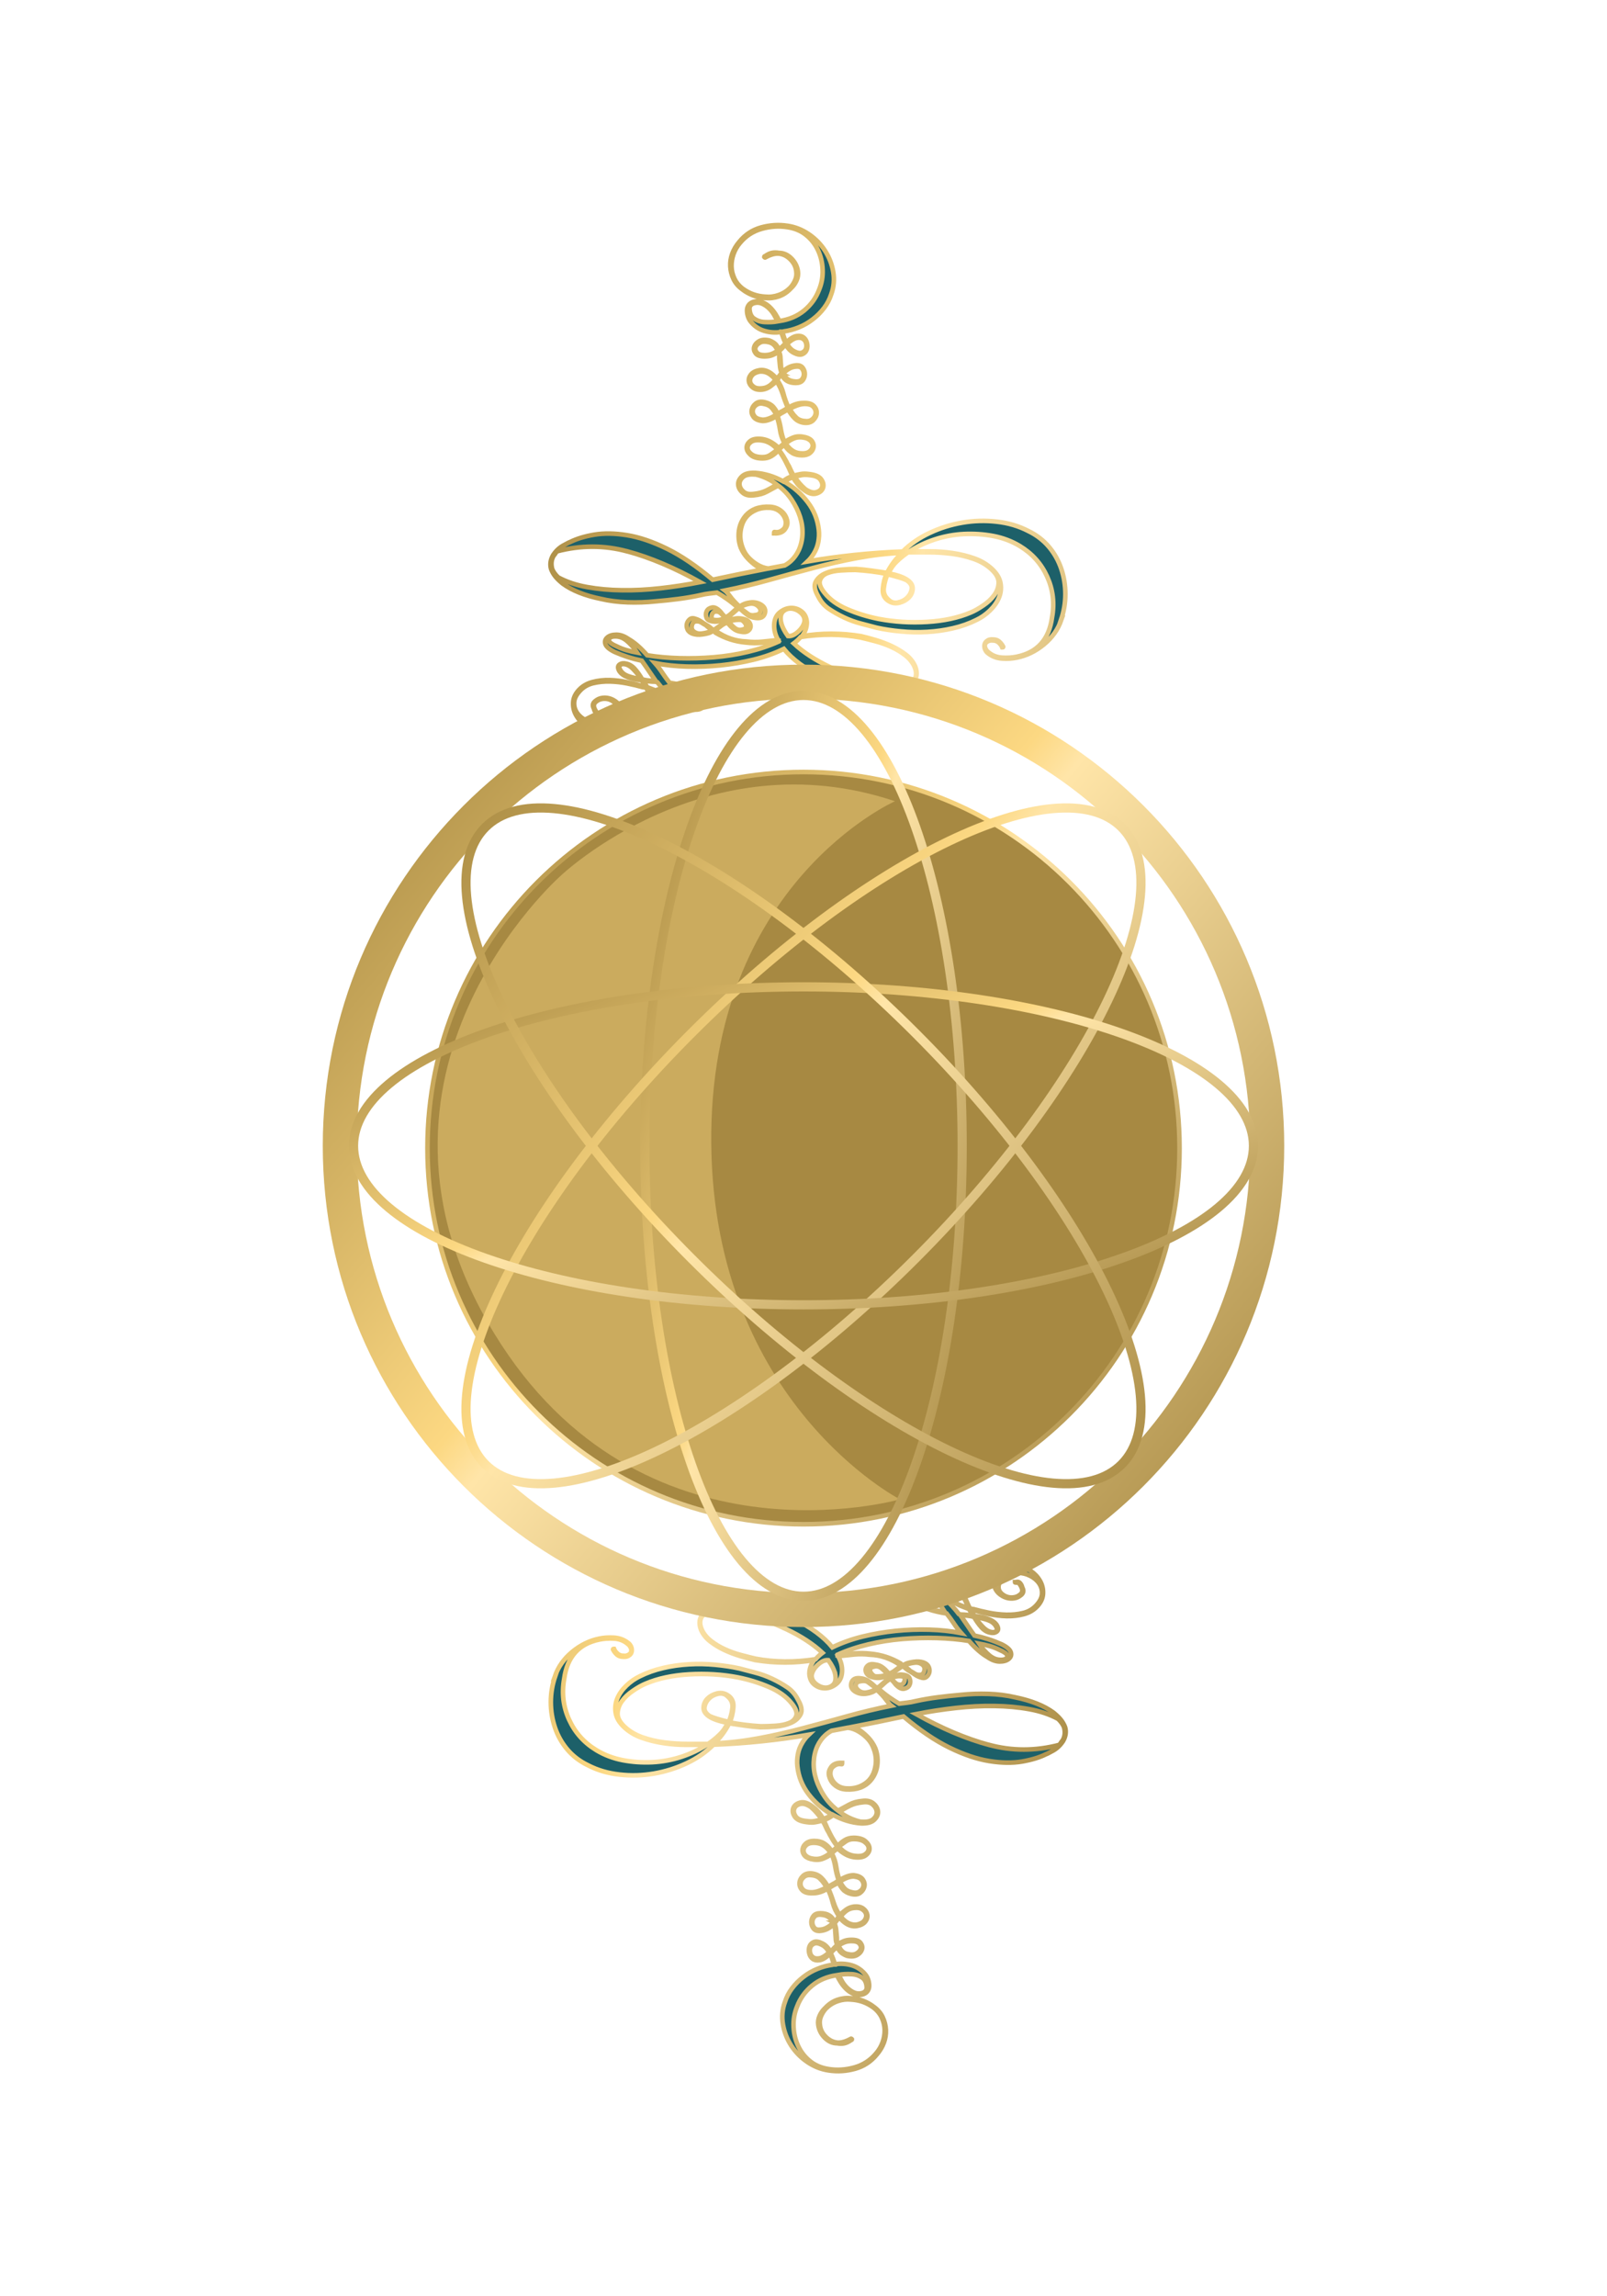 <svg version="1.2" baseProfile="tiny-ps" xmlns="http://www.w3.org/2000/svg" viewBox="0 0 350 500" width="350" height="500" >
	<title>moon emblem by Dan N</title>
<defs>
   <linearGradient id="gold" x1="0%" y1="8%" x2="100%" y2="92%" >
    
          <stop offset="0%" style="stop-color:rgb(167,137,66);stop-opacity:1.00" />
          <stop offset="43%" style="stop-color:rgb(252,216,130);stop-opacity:1.00" />
          <stop offset="47%" style="stop-color:rgb(255,229,168);stop-opacity:1.00" />
          <stop offset="100%" style="stop-color:rgb(167,137,66);stop-opacity:1.00" />

    </linearGradient>
  </defs>

	<style>
		tspan { white-space:pre }
		.s0 { fill: #a78942 } 
		.s1 { fill: #cbab5e } 
		.s2 { fill: none;stroke: url(#gold);stroke-width: 1 } 
		.s3 { fill: none;stroke: #f8da93;stroke-width: 7.4 } 
		.s4 { fill: none;stroke: #f8da93;stroke-width: 2 } 
.dofill{fill:#1d6069;}
.dogold{fill: url(#gold);}
.dogoldstroke{stroke: url(#gold);}
	</style>
	<path id="fm" class="s0 dogoldstroke" d="m175 168.1c45.23 0 81.9 36.67 81.9 81.9c0 45.23-36.67 81.9-81.9 81.9c-45.23 0-81.9-36.67-81.9-81.9c0-45.23 36.67-81.9 81.9-81.9z" />
	<path id="hm" class="s1" d="m194.91 174.47c0 0-40.5 17.89-40 74.5c0.5 56.61 41.09 77.5 41.09 77.5c0 0-56.41 16.18-88.35-36.11c-34.58-56.61 14.54-99.73 14.54-99.73c0 0 31.52-30 72.72-16.17z" />
	<path id="e1" class="s2 dofill" d="m231.15 134.98c-0.71 2.06-1.97 3.84-3.77 5.33c-1.81 1.49-3.77 2.45-5.9 2.88c-0.99 0.21-2.06 0.28-3.19 0.21c-1.13-0.07-2.13-0.43-2.98-1.07c-0.43-0.28-0.71-0.67-0.85-1.17c-0.14-0.64-0.02-1.14 0.37-1.49c0.39-0.35 0.87-0.5 1.44-0.43c0.57 0 1.03 0.16 1.38 0.48c0.35 0.32 0.64 0.69 0.85 1.12c0 0.07-0.04 0.11-0.11 0.11h-0.11c-0.14-0.35-0.39-0.69-0.74-1.01c-0.36-0.32-0.78-0.48-1.28-0.48c-0.5-0.07-0.94 0.04-1.33 0.32c-0.39 0.28-0.52 0.71-0.37 1.28c0.21 0.5 0.5 0.85 0.85 1.07c0.78 0.64 1.74 1 2.87 1.07c1.13 0.07 2.2 0 3.19-0.21c4.47-0.92 7.02-3.77 7.66-8.53c0.57-3.13 0.21-6.09-1.06-8.9c-1.28-2.81-3.26-5.03-5.95-6.66c-1.77-1.07-3.7-1.79-5.79-2.19c-2.09-0.39-4.22-0.53-6.38-0.43c-2.16 0.11-4.27 0.5-6.33 1.17c-2.06 0.68-3.9 1.55-5.53 2.61c1.35 0 2.83 0 4.47 0c1.63 0 3.28 0.12 4.94 0.37c1.66 0.25 3.24 0.64 4.73 1.17c1.49 0.53 2.76 1.3 3.83 2.29c1.06 1 1.68 2.04 1.86 3.15c0.18 1.1 0.05 2.15-0.37 3.15c-0.43 1-1.08 1.92-1.97 2.77c-0.89 0.85-1.86 1.53-2.92 2.03c-1.56 0.78-3.26 1.39-5.1 1.81c-1.84 0.43-3.72 0.69-5.64 0.8c-1.91 0.11-3.81 0.07-5.69-0.11c-1.88-0.18-3.63-0.44-5.26-0.8c-1.06-0.28-2.22-0.59-3.46-0.91c-1.24-0.32-2.46-0.76-3.67-1.33c-1.21-0.57-2.3-1.19-3.3-1.87c-0.99-0.67-1.77-1.58-2.34-2.72c-0.78-1.35-0.96-2.42-0.53-3.2c0.43-0.78 1.12-1.39 2.07-1.81c0.96-0.43 2.05-0.69 3.3-0.8c1.24-0.11 2.36-0.16 3.35-0.16c1.13 0.07 2.3 0.2 3.51 0.37c1.2 0.18 2.3 0.34 3.3 0.48c0.92-1.78 2.02-3.23 3.3-4.37c-3.26 0.14-6.5 0.52-9.73 1.12c-3.23 0.6-6.45 1.33-9.68 2.19c-3.23 0.85-6.43 1.72-9.62 2.61c-3.19 0.89-6.38 1.65-9.57 2.29c0.28 0.21 0.65 0.64 1.12 1.28c0.46 0.64 1.15 1.39 2.07 2.24c0.64-0.5 1.4-0.8 2.29-0.91c0.89-0.11 1.68 0.05 2.39 0.48c0.78 0.5 1.04 1.14 0.8 1.92c-0.25 0.78-0.9 1.1-1.97 0.96c-0.71-0.07-1.33-0.3-1.86-0.69c-0.53-0.39-1.01-0.8-1.44-1.23c-0.14 0-0.21-0.02-0.21-0.05c0-0.03-0.07-0.09-0.21-0.16c-0.43 0.36-0.85 0.73-1.28 1.12c-0.43 0.39-0.92 0.76-1.49 1.12c0.07 0.14 0.14 0.23 0.21 0.27c0.07 0.04 0.14 0.12 0.21 0.27c0.14-0.14 0.28-0.21 0.43-0.21c0.35-0.14 0.8-0.25 1.33-0.32c0.53-0.07 1.08-0.03 1.65 0.11c0.57 0.14 0.97 0.37 1.22 0.69c0.25 0.32 0.35 0.66 0.32 1.01c-0.04 0.36-0.23 0.66-0.58 0.91c-0.36 0.25-0.85 0.3-1.49 0.16c-0.64-0.07-1.21-0.3-1.7-0.69c-0.5-0.39-0.92-0.83-1.28-1.33c-0.57 0.21-1.05 0.48-1.44 0.8c-0.39 0.32-0.87 0.66-1.44 1.01c0.07 0 0.14 0.02 0.21 0.05c0.07 0.04 0.14 0.05 0.21 0.05c2.05 1.42 4.25 2.17 6.59 2.24c1.13 0.14 2.27 0.16 3.4 0.05c1.13-0.11 2.3-0.23 3.51-0.37c-0.64-1.14-0.92-2.27-0.85-3.41c0.07-1.14 0.48-2.01 1.22-2.61c0.74-0.6 1.54-0.92 2.39-0.96c0.85-0.03 1.63 0.21 2.34 0.75c0.71 0.53 1.1 1.33 1.17 2.4c0 1.07-0.36 2.06-1.06 2.99c4.25-0.71 8.54-0.71 12.86 0c0.92 0.21 1.98 0.5 3.19 0.85c1.2 0.36 2.37 0.8 3.51 1.33c1.13 0.53 2.16 1.16 3.08 1.87c0.92 0.71 1.59 1.56 2.02 2.56c0.57 1.49 0.35 2.7-0.64 3.62c-0.99 0.92-2.16 1.49-3.51 1.71c-0.99 0.14-1.99 0.21-2.98 0.21c-0.99 0-1.88-0.03-2.66-0.11c-1.77-0.21-3.58-0.6-5.42-1.17c-1.84-0.57-3.61-1.26-5.32-2.08c-1.7-0.82-3.24-1.74-4.63-2.77c-1.38-1.03-2.54-2.11-3.46-3.25c-2.06 1-4.25 1.78-6.59 2.35c-2.34 0.57-4.73 0.98-7.18 1.23c-2.45 0.25-4.89 0.34-7.34 0.27c-2.45-0.07-4.77-0.32-6.96-0.75c0.57 0.64 1.1 1.33 1.59 2.08c0.5 0.75 1.03 1.48 1.59 2.19c1.42 0.21 2.73 0.52 3.93 0.91c1.2 0.39 2.13 1.01 2.76 1.87c0.78 0.78 1.03 1.49 0.74 2.13c-0.21 0.64-0.78 0.96-1.7 0.96c-0.78 0-1.58-0.21-2.39-0.64c-0.82-0.43-1.59-0.94-2.34-1.55c-0.74-0.6-1.44-1.24-2.07-1.92c-0.64-0.67-1.17-1.3-1.59-1.87l-0.43-0.11c-0.92 0-1.81-0.11-2.66-0.32c0.14 0.28 0.28 0.53 0.43 0.75c0.14 0.21 0.28 0.46 0.43 0.75c0.35 0.14 0.81 0.32 1.38 0.53c0.57 0.21 1.13 0.48 1.7 0.8c0.57 0.32 1.04 0.67 1.44 1.07c0.39 0.39 0.55 0.8 0.48 1.23c-0.07 0.43-0.25 0.76-0.53 1.01c-0.28 0.25-0.6 0.37-0.96 0.37c-0.5 0-0.92-0.2-1.28-0.59c-0.36-0.39-0.69-0.85-1.01-1.39c-0.32-0.53-0.58-1.07-0.8-1.6c-0.21-0.53-0.43-0.98-0.64-1.33c-0.14 0-0.27-0.02-0.37-0.05c-0.11-0.03-0.23-0.05-0.37-0.05c-0.99-0.28-2.11-0.55-3.35-0.8c-1.24-0.25-2.5-0.39-3.77-0.43c-1.28-0.03-2.5 0.09-3.67 0.37c-1.17 0.28-2.14 0.85-2.92 1.71c-0.78 0.85-1.19 1.69-1.22 2.51c-0.04 0.82 0.18 1.56 0.64 2.24c0.46 0.67 1.12 1.23 1.97 1.65c0.85 0.43 1.74 0.64 2.66 0.64c0.99 0 1.86-0.25 2.6-0.75c0.74-0.5 1.26-1.1 1.54-1.81c0.21-0.85-0.05-1.56-0.8-2.13c-0.74-0.57-1.58-0.78-2.5-0.64c-0.5 0.07-0.96 0.28-1.38 0.64c-0.43 0.35-0.53 0.82-0.32 1.39c0.07 0.21 0.21 0.48 0.43 0.8c0.21 0.32 0.5 0.44 0.85 0.37c0.14 0 0.21 0.03 0.21 0.11h-0.21c-0.36 0.14-0.66 0.07-0.9-0.21c-0.25-0.28-0.41-0.6-0.48-0.96c-0.36-0.64-0.28-1.17 0.21-1.6c0.5-0.43 1.03-0.68 1.59-0.75c0.99-0.14 1.93 0.09 2.82 0.69c0.89 0.6 1.4 1.4 1.54 2.4c0.07 0.71-0.07 1.3-0.43 1.76c-0.36 0.46-0.8 0.85-1.33 1.17c-0.53 0.32-1.1 0.53-1.7 0.64c-0.6 0.11-1.15 0.16-1.65 0.16c-1.06 0-2.02-0.28-2.87-0.85c-0.85-0.57-1.53-1.28-2.02-2.13c-0.5-0.85-0.73-1.78-0.69-2.77c0.03-1 0.44-1.92 1.22-2.77c0.78-0.85 1.77-1.44 2.98-1.76c1.2-0.32 2.46-0.46 3.77-0.43c1.31 0.04 2.6 0.2 3.88 0.48c1.28 0.28 2.41 0.57 3.4 0.85c0.14 0 0.23 0.02 0.27 0.05c0.03 0.04 0.12 0.05 0.27 0.05c-0.28-0.5-0.57-0.96-0.85-1.39c-1.21-0.14-2.23-0.37-3.08-0.69c-0.85-0.32-1.45-0.76-1.81-1.33c-0.36-0.64-0.34-1.1 0.05-1.39c0.39-0.28 0.87-0.35 1.44-0.21c0.71 0.14 1.35 0.53 1.91 1.17c0.57 0.64 1.1 1.39 1.59 2.24c0.5 0.14 0.97 0.23 1.44 0.27c0.46 0.04 0.94 0.09 1.44 0.16h0.11c-0.5-0.71-0.99-1.44-1.49-2.19c-0.5-0.75-1.03-1.51-1.59-2.29c-2.06-0.43-4.04-1.07-5.95-1.92c-1.13-0.57-1.79-1.14-1.97-1.71c-0.18-0.57-0.04-1.05 0.43-1.44c0.46-0.39 1.12-0.59 1.97-0.59c0.85 0 1.74 0.32 2.66 0.96c1.35 0.78 2.69 1.96 4.04 3.52c2.2 0.36 4.54 0.57 7.02 0.64c2.48 0.07 4.98 0 7.5-0.21c2.52-0.21 4.98-0.6 7.39-1.17c2.41-0.57 4.64-1.31 6.7-2.24v-0.11c-1.21 0.14-2.39 0.27-3.56 0.37c-1.17 0.11-2.36 0.09-3.56-0.05c-2.34-0.21-4.54-0.92-6.59-2.13l-0.43-0.43c-0.14 0.07-0.28 0.14-0.43 0.21c-0.14 0.07-0.28 0.14-0.43 0.21c-0.36 0.14-0.9 0.27-1.65 0.37c-0.74 0.11-1.44 0.05-2.07-0.16c-0.57-0.21-0.94-0.53-1.12-0.96c-0.18-0.43-0.21-0.83-0.11-1.23c0.11-0.39 0.32-0.71 0.64-0.96c0.32-0.25 0.76-0.27 1.33-0.05c0.43 0.14 0.81 0.34 1.17 0.59c0.35 0.25 0.71 0.48 1.06 0.69c0.28 0.14 0.55 0.32 0.8 0.53c0.25 0.21 0.51 0.43 0.8 0.64c0.5-0.35 0.97-0.69 1.44-1.01c0.46-0.32 0.94-0.62 1.44-0.91c-0.07-0.14-0.21-0.32-0.43-0.53c-0.28 0.14-0.67 0.28-1.17 0.43c-0.5 0.14-0.92 0.18-1.28 0.11c-0.85-0.07-1.37-0.35-1.54-0.85c-0.18-0.5-0.16-0.96 0.05-1.39c0.21-0.43 0.6-0.69 1.17-0.8c0.57-0.11 1.2 0.23 1.91 1.01c0.14 0.21 0.3 0.41 0.48 0.59c0.18 0.18 0.34 0.37 0.48 0.59c0.57-0.28 1.04-0.62 1.44-1.01c0.39-0.39 0.83-0.76 1.33-1.12c-0.78-0.71-1.58-1.35-2.39-1.92c-0.82-0.57-1.54-1.03-2.18-1.39c-0.57 0.07-1.15 0.14-1.75 0.21c-0.6 0.07-1.19 0.18-1.75 0.32c-1.63 0.36-3.26 0.64-4.89 0.85c-1.63 0.21-3.3 0.39-5 0.53c-1.99 0.21-4.01 0.28-6.06 0.21c-2.06-0.07-4.01-0.32-5.85-0.75c-3.47-0.71-6.24-1.81-8.29-3.31c-0.71-0.57-1.26-1.1-1.65-1.6c-0.39-0.5-0.69-1.03-0.9-1.6c-0.28-0.99-0.14-1.99 0.43-2.99c0.64-0.99 1.45-1.74 2.45-2.24c0.28-0.14 0.51-0.27 0.69-0.37c0.18-0.11 0.37-0.19 0.58-0.27c1.42-0.71 3.17-1.24 5.26-1.6c2.09-0.35 4.47-0.32 7.12 0.11c2.66 0.43 5.55 1.4 8.67 2.93c3.12 1.53 6.45 3.78 9.99 6.77c3.74-0.8 7.46-1.56 11.15-2.27c-0.61-0.2-1.18-0.46-1.69-0.77c-0.68-0.49-1.31-1.04-1.89-1.67c-0.58-0.63-1.07-1.38-1.45-2.26c-0.29-0.78-0.45-1.6-0.47-2.47c-0.02-0.87 0.1-1.7 0.36-2.47c0.27-0.78 0.68-1.48 1.23-2.11c0.56-0.63 1.27-1.12 2.14-1.46c0.97-0.34 2.02-0.47 3.16-0.4c1.14 0.07 2.09 0.52 2.87 1.35c0.39 0.44 0.65 0.96 0.8 1.57c0.15 0.61 0.05 1.18-0.29 1.71c-0.44 0.82-1.28 1.21-2.54 1.16v-0.15c0-0.1 0.02-0.15 0.07-0.15c0.53 0.1 0.99 0.04 1.38-0.18c0.39-0.22 0.68-0.47 0.87-0.76c0.24-0.53 0.3-1.07 0.18-1.6c-0.12-0.53-0.38-1.02-0.76-1.46c-0.68-0.78-1.56-1.2-2.65-1.27c-1.09-0.07-2.09 0.08-3.01 0.47c-1.6 0.68-2.64 1.82-3.12 3.42c-0.48 1.6-0.44 3.18 0.15 4.73c0.29 0.82 0.71 1.54 1.27 2.15c0.56 0.61 1.2 1.13 1.92 1.57c0.8 0.49 1.61 0.78 2.44 0.88c1.19-0.23 2.38-0.46 3.57-0.67c0.49-0.27 0.96-0.6 1.4-1.01c0.68-0.63 1.23-1.41 1.67-2.33c0.48-1.07 0.75-2.23 0.8-3.49c0.05-1.26-0.13-2.52-0.54-3.79c-0.41-1.26-1.02-2.49-1.81-3.68c-0.8-1.19-1.78-2.22-2.94-3.09c-0.82 0.44-1.63 0.87-2.43 1.31c-0.8 0.44-1.73 0.7-2.79 0.8c-1.07 0.15-1.9-0.04-2.5-0.55c-0.61-0.51-0.93-1.09-0.98-1.75c-0.05-0.66 0.23-1.26 0.83-1.82c0.6-0.56 1.56-0.81 2.87-0.76c2.03 0.15 4.04 0.75 6.03 1.82c0.34-0.24 0.68-0.46 1.02-0.66c0.34-0.19 0.7-0.34 1.09-0.44c-0.15-0.29-0.28-0.57-0.4-0.84c-0.12-0.27-0.25-0.57-0.4-0.91l-0.65-1.31c-0.24-0.48-0.5-0.93-0.76-1.35c-0.27-0.41-0.54-0.84-0.83-1.27c-0.48 0.53-1 0.97-1.56 1.31c-0.56 0.34-1.2 0.51-1.92 0.51c-1.16 0-2.03-0.25-2.61-0.76c-0.58-0.51-0.87-1.04-0.87-1.6c0-0.56 0.28-1.04 0.83-1.46c0.56-0.41 1.42-0.55 2.58-0.4c0.63 0.1 1.21 0.29 1.74 0.58c0.53 0.29 1.02 0.63 1.45 1.02c0.1 0.15 0.22 0.29 0.36 0.44c0.1-0.1 0.17-0.19 0.22-0.29c0.19-0.15 0.36-0.28 0.51-0.4c0.15-0.12 0.31-0.3 0.51-0.55c-0.48-0.87-0.8-1.82-0.94-2.84c-0.15-1.02-0.39-2.01-0.73-2.98c-0.53 0.34-1.05 0.61-1.56 0.8c-0.51 0.19-1 0.29-1.49 0.29c-0.97-0.1-1.63-0.4-2-0.91c-0.36-0.51-0.48-1.03-0.36-1.57c0.12-0.53 0.42-0.98 0.91-1.35c0.48-0.36 1.14-0.45 1.96-0.25c0.77 0.19 1.37 0.52 1.78 0.98c0.41 0.46 0.74 0.98 0.98 1.57c0.1-0.05 0.31-0.19 0.65-0.44c0.24-0.1 0.5-0.23 0.76-0.4c0.27-0.17 0.54-0.33 0.83-0.47c-0.44-0.97-0.81-1.97-1.13-2.98c-0.32-1.02-0.76-1.97-1.34-2.84c-0.44 0.39-0.9 0.76-1.38 1.13c-0.48 0.36-1.04 0.59-1.67 0.69c-0.87 0.1-1.56-0.04-2.07-0.4c-0.51-0.36-0.81-0.81-0.91-1.35c-0.1-0.53 0.05-1.04 0.44-1.53c0.39-0.48 1.02-0.8 1.89-0.95c1.02-0.15 2.01 0.22 2.98 1.09c0.1 0.1 0.22 0.22 0.36 0.36c0.15 0.15 0.27 0.29 0.36 0.44c0-0.05 0.07-0.15 0.22-0.29c0.19-0.15 0.35-0.3 0.47-0.47c0.12-0.17 0.25-0.35 0.4-0.55c-0.19-0.48-0.32-0.99-0.36-1.53c-0.05-0.53-0.1-1.07-0.15-1.6c0-0.24 0-0.48 0-0.73c0-0.24-0.05-0.46-0.15-0.66c-0.44 0.24-0.88 0.46-1.34 0.66c-0.46 0.19-1.03 0.29-1.71 0.29c-0.97 0-1.62-0.23-1.96-0.69c-0.34-0.46-0.44-0.93-0.29-1.42c0.15-0.48 0.5-0.88 1.05-1.2c0.56-0.32 1.29-0.38 2.21-0.18c0.29 0.1 0.6 0.25 0.94 0.47c0.34 0.22 0.63 0.52 0.87 0.91c0.05 0.1 0.1 0.19 0.15 0.29c0.05 0.1 0.12 0.19 0.22 0.29c0.15-0.15 0.3-0.29 0.47-0.44c0.17-0.15 0.33-0.29 0.47-0.44c0.19-0.19 0.34-0.36 0.44-0.51c-0.19-0.34-0.36-0.72-0.51-1.13c-0.15-0.41-0.29-0.84-0.44-1.27c-1.26 0.19-2.49 0.11-3.7-0.25c-1.21-0.36-2.23-1.08-3.05-2.15c-0.24-0.34-0.42-0.73-0.54-1.16c-0.12-0.44-0.17-0.86-0.15-1.27c0.02-0.41 0.16-0.78 0.4-1.09c0.24-0.32 0.63-0.55 1.16-0.69c0.63-0.15 1.23-0.1 1.81 0.15c0.58 0.24 1.1 0.58 1.56 1.02c0.46 0.44 0.87 0.93 1.23 1.49c0.36 0.56 0.64 1.08 0.83 1.57c2.13-0.29 3.94-1.06 5.44-2.29c1.5-1.24 2.59-2.75 3.27-4.55c0.58-1.41 0.83-2.88 0.76-4.4c-0.07-1.53-0.41-2.94-1.02-4.22c-0.61-1.29-1.46-2.38-2.58-3.28c-1.11-0.9-2.47-1.47-4.07-1.71c-1.84-0.29-3.7-0.17-5.59 0.36c-1.89 0.53-3.46 1.55-4.72 3.06c-0.63 0.73-1.1 1.54-1.42 2.44c-0.32 0.9-0.46 1.8-0.44 2.69c0.02 0.9 0.23 1.77 0.62 2.62c0.39 0.85 0.99 1.59 1.81 2.22c0.73 0.53 1.5 0.95 2.32 1.24c0.82 0.29 1.69 0.46 2.61 0.51c0.97 0.1 1.94-0.02 2.9-0.36c0.97-0.34 1.81-0.87 2.54-1.6c0.44-0.48 0.79-1.03 1.05-1.64c0.27-0.61 0.35-1.25 0.25-1.93c-0.1-0.97-0.52-1.83-1.27-2.58c-0.75-0.75-1.61-1.18-2.58-1.27c-0.82-0.05-1.77 0.22-2.83 0.8c-0.1 0.1-0.19 0.07-0.29-0.07c0-0.1 0.05-0.15 0.15-0.15c0.53-0.39 1.04-0.63 1.52-0.73c0.48-0.1 0.99-0.1 1.52 0c1.02 0 1.92 0.4 2.72 1.2c0.8 0.8 1.27 1.74 1.42 2.8c0.1 0.68 0 1.35-0.29 2c-0.29 0.66-0.7 1.23-1.23 1.71c-0.77 0.83-1.65 1.41-2.61 1.75c-0.97 0.34-1.96 0.46-2.98 0.36c-0.92-0.05-1.81-0.24-2.69-0.58c-0.87-0.34-1.65-0.78-2.32-1.31c-0.87-0.63-1.51-1.38-1.92-2.26c-0.41-0.87-0.64-1.78-0.69-2.73c-0.05-0.95 0.1-1.88 0.44-2.8c0.34-0.92 0.85-1.77 1.52-2.55c1.26-1.55 2.84-2.6 4.75-3.13c1.91-0.53 3.83-0.66 5.77-0.36c1.64 0.24 3.18 0.85 4.61 1.82c1.43 0.97 2.6 2.16 3.52 3.57c0.92 1.41 1.52 2.95 1.81 4.62c0.29 1.67 0.15 3.31-0.44 4.91c-0.34 1.07-0.86 2.06-1.56 2.98c-0.7 0.92-1.52 1.75-2.47 2.47c-0.94 0.73-1.96 1.31-3.05 1.75c-1.09 0.44-2.17 0.73-3.23 0.87c-0.1 0.05-0.22 0.07-0.36 0.07c0.15 0.44 0.28 0.85 0.4 1.24c0.12 0.39 0.28 0.75 0.47 1.09c0.87-0.82 1.62-1.29 2.25-1.38c0.63-0.1 1.14 0 1.52 0.29c0.39 0.29 0.64 0.7 0.76 1.24c0.12 0.53 0.1 1.02-0.07 1.46c-0.17 0.44-0.48 0.75-0.94 0.95c-0.46 0.19-1.08 0.1-1.85-0.29c-0.39-0.19-0.73-0.45-1.02-0.76c-0.29-0.32-0.53-0.64-0.73-0.98c-0.05 0.05-0.19 0.15-0.44 0.29c-0.29 0.39-0.65 0.75-1.09 1.09c0.24 0.49 0.36 1 0.36 1.53c0.05 0.53 0.08 1.06 0.11 1.57c0.02 0.51 0.11 1.01 0.25 1.49c0.44-0.44 0.91-0.79 1.42-1.06c0.51-0.27 1.1-0.42 1.78-0.47c0.58 0 1.02 0.19 1.31 0.58c0.29 0.39 0.44 0.84 0.44 1.35c0 0.51-0.16 0.96-0.47 1.35c-0.32 0.39-0.81 0.58-1.49 0.58c-1.55 0-2.57-0.61-3.05-1.82c-0.15 0.15-0.29 0.28-0.44 0.4c-0.15 0.12-0.27 0.28-0.36 0.47c-0.15 0.15-0.24 0.22-0.29 0.22c0.68 0.92 1.15 1.92 1.42 2.98c0.27 1.07 0.64 2.11 1.13 3.13c1.06-0.68 2.13-1.02 3.19-1.02c1.06-0.05 1.83 0.16 2.29 0.62c0.46 0.46 0.68 0.98 0.65 1.57c-0.02 0.58-0.28 1.1-0.76 1.57c-0.48 0.46-1.14 0.64-1.96 0.55c-0.82-0.1-1.51-0.42-2.07-0.98c-0.56-0.56-1.03-1.2-1.42-1.93c-0.29 0.15-0.56 0.29-0.8 0.44c-0.24 0.15-0.51 0.29-0.8 0.44c-0.29 0.19-0.53 0.36-0.73 0.51c0.34 0.97 0.58 1.93 0.73 2.88c0.15 0.95 0.41 1.91 0.8 2.88c0.68-0.48 1.37-0.85 2.07-1.09c0.7-0.24 1.54-0.24 2.5 0c0.73 0.19 1.22 0.51 1.49 0.95c0.27 0.44 0.35 0.87 0.25 1.31c-0.1 0.44-0.35 0.83-0.76 1.16c-0.41 0.34-0.98 0.51-1.71 0.51c-0.87 0-1.59-0.17-2.14-0.51c-0.56-0.34-1.03-0.78-1.42-1.31c-0.1-0.19-0.22-0.36-0.36-0.51c-0.34 0.34-0.61 0.58-0.8 0.73c-0.05 0.1-0.17 0.24-0.36 0.44c0.34 0.39 0.64 0.8 0.91 1.24c0.27 0.44 0.52 0.87 0.76 1.31c0.1 0.24 0.22 0.47 0.36 0.69c0.15 0.22 0.27 0.45 0.36 0.69c0.24 0.58 0.53 1.14 0.87 1.67c0.48-0.15 0.99-0.27 1.52-0.36c0.53-0.1 1.14-0.1 1.81 0c1.35 0.15 2.25 0.55 2.69 1.2c0.44 0.66 0.54 1.27 0.33 1.86c-0.22 0.58-0.71 0.98-1.49 1.2c-0.77 0.22-1.67-0.06-2.69-0.84c-0.53-0.39-0.98-0.8-1.34-1.24c-0.36-0.44-0.69-0.92-0.98-1.46c-0.39 0.1-0.74 0.23-1.05 0.4c-0.32 0.17-0.64 0.35-0.98 0.55c0.05 0.05 0.1 0.07 0.15 0.07c0.05 0 0.12 0.03 0.22 0.07c1.89 1.12 3.51 2.56 4.86 4.33c1.35 1.77 2.15 3.77 2.4 6.01c0.1 0.87 0.06 1.76-0.11 2.66c-0.17 0.9-0.5 1.73-0.98 2.51c-0.4 0.66-0.85 1.23-1.36 1.71c6.72-1.16 13.63-1.88 20.74-2.16c1.63-1.63 3.58-2.99 5.85-4.05c2.27-1.07 4.64-1.81 7.12-2.24c2.48-0.43 4.98-0.5 7.5-0.21c2.52 0.28 4.8 0.96 6.86 2.03c1.77 0.85 3.26 1.99 4.47 3.41c1.2 1.42 2.11 3.02 2.71 4.8c0.6 1.78 0.9 3.62 0.9 5.54c0 1.92-0.32 3.8-0.96 5.65zm-69.75-2.56c0 0.07 0.03 0.14 0.11 0.21c0.57 0.43 1.04 0.78 1.44 1.07c0.39 0.28 0.94 0.36 1.65 0.21c0.57-0.07 0.9-0.3 1.01-0.69c0.11-0.39-0.02-0.76-0.37-1.12c-0.57-0.57-1.24-0.78-2.02-0.64c-0.78 0.14-1.45 0.39-2.02 0.75c0.14 0.07 0.21 0.14 0.21 0.21zm-1.38 4.32c0.5 0.39 1.03 0.52 1.59 0.37c0.71-0.14 1.01-0.44 0.9-0.91c-0.11-0.46-0.44-0.87-1.01-1.23c-0.99-0.07-1.84 0.04-2.55 0.32h-0.32c0.43 0.57 0.89 1.05 1.38 1.44zm20.79 8.53c3.22 1.53 6.36 2.68 9.41 3.47c0.57 0.14 1.29 0.3 2.18 0.48c0.89 0.18 1.79 0.3 2.71 0.37c1.35 0.07 2.52-0.28 3.51-1.07c0.99-0.78 1.17-1.92 0.53-3.41c-0.43-0.92-1.1-1.74-2.02-2.45c-0.92-0.71-1.93-1.31-3.03-1.81c-1.1-0.5-2.25-0.91-3.46-1.23c-1.21-0.32-2.27-0.59-3.19-0.8c-4.18-0.78-8.54-0.82-13.08-0.11c-0.43 0.5-0.92 0.96-1.49 1.39c2.05 1.92 4.69 3.64 7.92 5.17zm-10.69-9.76c0.21 0.92 0.71 1.92 1.49 2.99c0.71 0.07 1.45-0.25 2.23-0.96c0.78-0.71 1.24-1.46 1.38-2.24c0.07-0.71-0.2-1.33-0.8-1.87c-0.6-0.53-1.26-0.83-1.97-0.91c-0.71-0.07-1.33 0.12-1.86 0.59c-0.53 0.46-0.69 1.26-0.48 2.4zm-22.91 15.03c0.39 0.64 0.8 1.23 1.22 1.76c0.43 0.53 0.9 0.99 1.44 1.39c0.53 0.39 1.12 0.59 1.75 0.59c0.35 0 0.67-0.05 0.96-0.16c0.28-0.11 0.5-0.3 0.64-0.59c0.14-0.57-0.11-1.28-0.74-2.13c-0.71-0.71-1.61-1.24-2.71-1.6c-1.1-0.35-2.29-0.64-3.56-0.85c0.28 0.43 0.62 0.96 1.01 1.6zm-5.64 0.53c0.25 0.5 0.51 0.98 0.8 1.44c0.28 0.46 0.6 0.87 0.96 1.23c0.35 0.35 0.74 0.53 1.17 0.53c0.78 0 1.2-0.36 1.28-1.07c0-0.43-0.18-0.82-0.53-1.17c-0.36-0.36-0.8-0.69-1.33-1.01c-0.53-0.32-1.06-0.57-1.59-0.75c-0.53-0.18-0.98-0.34-1.33-0.48c0.14 0.36 0.34 0.78 0.58 1.28zm-3.56-5.28c-0.57-0.6-1.13-0.98-1.7-1.12c-0.5-0.14-0.9-0.11-1.22 0.11c-0.32 0.21-0.3 0.6 0.05 1.17c0.35 0.57 0.92 1 1.7 1.28c0.78 0.28 1.74 0.5 2.87 0.64c-0.57-0.78-1.13-1.47-1.7-2.08zm-0.37-5.17c-0.39-0.43-0.8-0.82-1.22-1.17c-0.64-0.5-1.28-0.78-1.91-0.85c-0.64-0.07-1.13-0.02-1.49 0.16c-0.36 0.18-0.48 0.44-0.37 0.8c0.11 0.36 0.65 0.75 1.65 1.17c0.71 0.36 1.44 0.64 2.18 0.85c0.74 0.21 1.51 0.39 2.29 0.53c-0.36-0.57-0.73-1.07-1.12-1.49zm16.8-3.89c-0.25-0.18-0.48-0.37-0.69-0.59c-0.28-0.14-0.58-0.32-0.9-0.53c-0.32-0.21-0.62-0.32-0.9-0.32c-0.64-0.07-1.05 0.18-1.22 0.75c-0.18 0.57-0.09 1.03 0.27 1.39c0.5 0.43 1.08 0.6 1.75 0.53c0.67-0.07 1.29-0.21 1.86-0.43l0.64-0.32c-0.28-0.14-0.55-0.3-0.8-0.48zm1.81-3.57c-0.46-0.07-0.8 0.04-1.01 0.32c-0.21 0.28-0.3 0.6-0.27 0.96c0.03 0.36 0.19 0.53 0.48 0.53c0.92 0.14 1.74 0 2.45-0.43c-0.64-0.85-1.19-1.31-1.65-1.39zm-19.67-13.11c-5-1.35-10.08-1.35-15.26 0c-0.14 0.14-0.27 0.3-0.37 0.48c-0.11 0.18-0.23 0.34-0.37 0.48c-0.5 0.85-0.6 1.81-0.32 2.88c0.21 0.57 0.64 1.17 1.28 1.81c1.84 1 3.95 1.71 6.33 2.13c2.37 0.43 4.91 0.66 7.6 0.69c2.69 0.04 5.48-0.11 8.35-0.43c2.87-0.32 5.76-0.76 8.67-1.33c-5.6-3.13-10.9-5.37-15.9-6.72zm28.04-16.73h-0.22c-1.21-0.1-2.08 0.1-2.61 0.58c-0.53 0.49-0.77 1.02-0.73 1.6c0.05 0.58 0.34 1.1 0.87 1.57c0.53 0.46 1.28 0.62 2.25 0.47c1.02-0.1 1.92-0.34 2.72-0.73c0.8-0.39 1.56-0.83 2.29-1.31c-1.31-1.02-2.83-1.75-4.57-2.18zm4.36-5.82c-0.92-0.92-1.94-1.46-3.05-1.6c-1.07-0.15-1.85-0.04-2.36 0.33c-0.51 0.36-0.76 0.79-0.76 1.27c0 0.49 0.28 0.95 0.83 1.38c0.56 0.44 1.37 0.66 2.43 0.66c0.68 0 1.26-0.17 1.74-0.51c0.48-0.34 0.99-0.7 1.52-1.09c-0.19-0.24-0.32-0.39-0.36-0.44zm-0.87-8.66c-0.39-0.44-0.92-0.73-1.6-0.87c-0.68-0.19-1.25-0.15-1.71 0.15c-0.46 0.29-0.74 0.67-0.83 1.13c-0.1 0.46 0.01 0.91 0.33 1.35c0.31 0.44 0.91 0.7 1.78 0.8c0.87 0 1.86-0.36 2.98-1.09c-0.24-0.53-0.56-1.02-0.94-1.46zm0.44-6.55c-0.1-0.15-0.22-0.27-0.36-0.36c-0.82-0.78-1.74-1.12-2.76-1.02c-0.77 0.15-1.33 0.44-1.67 0.87c-0.34 0.44-0.47 0.87-0.4 1.31c0.07 0.44 0.34 0.81 0.8 1.13c0.46 0.32 1.08 0.43 1.85 0.33c0.58-0.05 1.11-0.24 1.6-0.58c0.48-0.34 0.92-0.78 1.31-1.31c-0.15-0.1-0.27-0.22-0.36-0.36zm0.69-6.3c-0.07-0.12-0.13-0.21-0.18-0.25c-0.39-0.68-0.94-1.09-1.67-1.24c-0.77-0.19-1.4-0.16-1.89 0.11c-0.48 0.27-0.8 0.59-0.94 0.98c-0.15 0.39-0.06 0.78 0.25 1.16c0.31 0.39 0.88 0.58 1.71 0.58c0.63 0 1.17-0.1 1.63-0.29c0.46-0.19 0.88-0.44 1.27-0.73c-0.05-0.1-0.11-0.21-0.18-0.33zm-0.65-7.46c-0.32-0.53-0.69-1.01-1.13-1.42c-0.44-0.41-0.92-0.74-1.45-0.98c-0.53-0.24-1.09-0.29-1.67-0.15c-0.77 0.19-1.14 0.66-1.09 1.38c0.05 0.73 0.27 1.31 0.65 1.75c0.73 0.63 1.61 0.97 2.65 1.02c1.04 0.05 1.97 0 2.79-0.15c-0.19-0.44-0.45-0.92-0.76-1.46zm4.46 8.01c0.68 0.34 1.22 0.43 1.63 0.25c0.41-0.17 0.69-0.44 0.83-0.8c0.15-0.36 0.17-0.76 0.07-1.2c-0.1-0.44-0.33-0.78-0.69-1.02c-0.36-0.24-0.83-0.3-1.42-0.18c-0.58 0.12-1.26 0.55-2.03 1.27c0.39 0.78 0.92 1.34 1.6 1.67zm-2.43 4.84c0.02 0.03 0.04 0.06 0.04 0.11c0.24 0.49 0.57 0.86 0.98 1.13c0.41 0.27 1 0.43 1.78 0.47c0.58 0 1-0.17 1.27-0.51c0.27-0.34 0.4-0.72 0.4-1.13c0-0.41-0.12-0.79-0.36-1.13c-0.24-0.34-0.58-0.51-1.02-0.51c-0.68 0-1.27 0.15-1.78 0.44c-0.51 0.29-0.96 0.63-1.34 1.02c0 0.05 0.01 0.09 0.04 0.11zm2.69 9.46c0.51 0.51 1.17 0.79 2 0.84c0.68 0.1 1.23-0.05 1.67-0.44c0.44-0.39 0.66-0.84 0.69-1.35c0.02-0.51-0.17-0.97-0.58-1.38c-0.41-0.41-1.1-0.59-2.07-0.55c-0.53 0.05-1.04 0.17-1.52 0.36c-0.48 0.19-0.99 0.41-1.52 0.66c0.39 0.73 0.83 1.35 1.34 1.86zm-2 6.04c0.05 0.07 0.12 0.16 0.22 0.25c0.39 0.49 0.83 0.87 1.34 1.16c0.51 0.29 1.15 0.44 1.92 0.44c0.63 0 1.13-0.13 1.49-0.4c0.36-0.27 0.59-0.59 0.69-0.98c0.1-0.39 0.02-0.76-0.22-1.13c-0.24-0.36-0.65-0.64-1.23-0.84c-0.97-0.24-1.8-0.23-2.5 0.04c-0.7 0.27-1.32 0.64-1.85 1.13c0.05 0.15 0.1 0.25 0.15 0.33zm3.99 9.57c0.97 0.68 1.79 0.92 2.47 0.73c0.68-0.19 1.1-0.55 1.27-1.06c0.17-0.51 0.06-1.06-0.33-1.64c-0.39-0.58-1.19-0.92-2.4-1.02c-0.63-0.1-1.21-0.1-1.74 0c-0.53 0.1-1.04 0.22-1.52 0.36c0.63 0.97 1.38 1.84 2.25 2.62zm17.21 21.43c-0.18 1.1 0.16 2.01 1.01 2.72c0.57 0.57 1.26 0.76 2.07 0.59c0.81-0.18 1.49-0.53 2.02-1.07c0.53-0.53 0.85-1.15 0.96-1.87c0.11-0.71-0.27-1.35-1.12-1.92c-0.71-0.35-2.09-0.78-4.15-1.28c-0.36 0.78-0.62 1.72-0.8 2.83zm2.82-5.65c-0.78 0.75-1.38 1.62-1.81 2.61c1.84 0.36 3.19 0.82 4.04 1.39c0.85 0.57 1.26 1.23 1.22 1.97c-0.04 0.75-0.32 1.39-0.85 1.92c-0.53 0.53-1.21 0.91-2.02 1.12c-0.82 0.21-1.58 0.11-2.29-0.32c-0.99-0.57-1.44-1.47-1.33-2.72c0.11-1.24 0.37-2.33 0.8-3.25c-2.2-0.43-4.47-0.71-6.8-0.85c-0.99 0-2.06 0.04-3.19 0.11c-1.13 0.07-2.11 0.27-2.92 0.59c-0.82 0.32-1.35 0.84-1.59 1.55c-0.25 0.71 0.09 1.64 1.01 2.77c1.13 1.42 2.76 2.6 4.89 3.52c2.13 0.92 4.43 1.64 6.91 2.13c3.4 0.64 6.91 0.85 10.53 0.64c3.61-0.21 6.77-0.89 9.46-2.03c0.85-0.35 1.77-0.87 2.76-1.55c0.99-0.67 1.79-1.42 2.39-2.24c0.6-0.82 0.92-1.71 0.96-2.67c0.03-0.96-0.48-1.94-1.54-2.93c-1.06-0.99-2.36-1.76-3.88-2.29c-1.53-0.53-3.12-0.91-4.78-1.12c-1.67-0.21-3.33-0.32-5-0.32c-1.67 0-3.17 0-4.52 0c-0.85 0.57-1.67 1.23-2.45 1.97zm-74.47 242.78c0.71-2.06 1.97-3.84 3.77-5.33c1.81-1.49 3.77-2.45 5.9-2.88c0.99-0.21 2.06-0.28 3.19-0.21c1.13 0.07 2.13 0.43 2.98 1.07c0.43 0.28 0.71 0.67 0.85 1.17c0.14 0.64 0.02 1.14-0.37 1.49c-0.39 0.35-0.87 0.5-1.44 0.43c-0.57 0-1.03-0.16-1.38-0.48c-0.35-0.32-0.64-0.69-0.85-1.12c0-0.07 0.04-0.11 0.11-0.11h0.11c0.14 0.35 0.39 0.69 0.74 1.01c0.36 0.32 0.78 0.48 1.28 0.48c0.5 0.07 0.94-0.04 1.33-0.32c0.39-0.28 0.51-0.71 0.37-1.28c-0.21-0.5-0.5-0.85-0.85-1.07c-0.78-0.64-1.74-1-2.87-1.07c-1.13-0.07-2.2 0-3.19 0.21c-4.47 0.92-7.02 3.77-7.66 8.53c-0.57 3.13-0.21 6.09 1.06 8.9c1.28 2.81 3.26 5.03 5.95 6.66c1.77 1.07 3.7 1.79 5.79 2.19c2.09 0.39 4.22 0.53 6.38 0.43c2.16-0.11 4.27-0.5 6.33-1.17c2.06-0.68 3.9-1.55 5.53-2.61c-1.35 0-2.83 0-4.47 0c-1.63 0-3.28-0.12-4.94-0.37c-1.66-0.25-3.24-0.64-4.73-1.17c-1.49-0.53-2.76-1.3-3.83-2.29c-1.06-1-1.68-2.04-1.86-3.15c-0.18-1.1-0.05-2.15 0.37-3.15c0.43-1 1.08-1.92 1.97-2.77c0.89-0.85 1.86-1.53 2.92-2.03c1.56-0.78 3.26-1.39 5.1-1.81c1.84-0.43 3.72-0.69 5.64-0.8c1.91-0.11 3.81-0.07 5.69 0.11c1.88 0.18 3.63 0.44 5.26 0.8c1.06 0.28 2.22 0.59 3.46 0.91c1.24 0.32 2.46 0.76 3.67 1.33c1.21 0.57 2.3 1.19 3.3 1.87c0.99 0.67 1.77 1.58 2.34 2.72c0.78 1.35 0.96 2.42 0.53 3.2c-0.43 0.78-1.12 1.39-2.07 1.81c-0.96 0.43-2.05 0.69-3.3 0.8c-1.24 0.11-2.36 0.16-3.35 0.16c-1.13-0.07-2.3-0.2-3.51-0.37c-1.2-0.18-2.3-0.34-3.3-0.48c-0.92 1.78-2.02 3.23-3.3 4.37c3.26-0.14 6.5-0.52 9.73-1.12c3.23-0.6 6.45-1.33 9.68-2.19c3.23-0.85 6.43-1.72 9.62-2.61c3.19-0.89 6.38-1.65 9.57-2.29c-0.28-0.21-0.65-0.64-1.12-1.28c-0.46-0.64-1.15-1.39-2.07-2.24c-0.64 0.5-1.4 0.8-2.29 0.91c-0.89 0.11-1.68-0.05-2.39-0.48c-0.78-0.5-1.04-1.14-0.8-1.92c0.25-0.78 0.9-1.1 1.97-0.96c0.71 0.07 1.33 0.3 1.86 0.69c0.53 0.39 1.01 0.8 1.44 1.23c0.14 0 0.21 0.02 0.21 0.05c0 0.03 0.07 0.09 0.21 0.16c0.43-0.36 0.85-0.73 1.28-1.12c0.43-0.39 0.92-0.76 1.49-1.12c-0.07-0.14-0.14-0.23-0.21-0.27c-0.07-0.04-0.14-0.12-0.21-0.27c-0.14 0.14-0.28 0.21-0.43 0.21c-0.35 0.14-0.8 0.25-1.33 0.32c-0.53 0.07-1.08 0.03-1.65-0.11c-0.57-0.14-0.97-0.37-1.22-0.69c-0.25-0.32-0.35-0.66-0.32-1.01c0.04-0.36 0.23-0.66 0.58-0.91c0.36-0.25 0.85-0.3 1.49-0.16c0.64 0.07 1.21 0.3 1.7 0.69c0.5 0.39 0.92 0.83 1.28 1.33c0.57-0.21 1.05-0.48 1.44-0.8c0.39-0.32 0.87-0.66 1.44-1.01c-0.07 0-0.14-0.02-0.21-0.05c-0.07-0.04-0.14-0.05-0.21-0.05c-2.05-1.42-4.25-2.17-6.59-2.24c-1.13-0.14-2.27-0.16-3.4-0.05c-1.13 0.11-2.3 0.23-3.51 0.37c0.64 1.14 0.92 2.27 0.85 3.41c-0.07 1.14-0.48 2.01-1.22 2.61c-0.74 0.6-1.54 0.92-2.39 0.96c-0.85 0.03-1.63-0.21-2.34-0.75c-0.71-0.53-1.1-1.33-1.17-2.4c0-1.07 0.36-2.06 1.06-2.99c-4.25 0.71-8.54 0.71-12.86 0c-0.92-0.21-1.98-0.5-3.19-0.85c-1.2-0.36-2.37-0.8-3.51-1.33c-1.13-0.53-2.16-1.16-3.08-1.87c-0.92-0.71-1.59-1.56-2.02-2.56c-0.57-1.49-0.35-2.7 0.64-3.62c0.99-0.92 2.16-1.49 3.51-1.71c0.99-0.14 1.99-0.21 2.98-0.21c0.99 0 1.88 0.03 2.66 0.11c1.77 0.21 3.58 0.6 5.42 1.17c1.84 0.57 3.61 1.26 5.32 2.08c1.7 0.82 3.24 1.74 4.62 2.77c1.38 1.03 2.54 2.11 3.46 3.25c2.06-1 4.25-1.78 6.59-2.35c2.34-0.57 4.73-0.98 7.18-1.23c2.45-0.25 4.89-0.34 7.34-0.27c2.45 0.07 4.77 0.32 6.96 0.75c-0.57-0.64-1.1-1.33-1.59-2.08c-0.5-0.75-1.03-1.48-1.59-2.19c-1.42-0.21-2.73-0.52-3.93-0.91c-1.2-0.39-2.13-1.01-2.76-1.87c-0.78-0.78-1.03-1.49-0.74-2.13c0.21-0.64 0.78-0.96 1.7-0.96c0.78 0 1.58 0.21 2.39 0.64c0.82 0.43 1.59 0.94 2.34 1.55c0.74 0.6 1.44 1.24 2.07 1.92c0.64 0.67 1.17 1.3 1.59 1.87l0.43 0.11c0.92 0 1.81 0.11 2.66 0.32c-0.14-0.28-0.28-0.53-0.43-0.75c-0.14-0.21-0.28-0.46-0.43-0.75c-0.35-0.14-0.81-0.32-1.38-0.53c-0.57-0.21-1.13-0.48-1.7-0.8c-0.57-0.32-1.04-0.67-1.44-1.07c-0.39-0.39-0.55-0.8-0.48-1.23c0.07-0.43 0.25-0.76 0.53-1.01c0.28-0.25 0.6-0.37 0.96-0.37c0.5 0 0.92 0.2 1.28 0.59c0.36 0.39 0.69 0.85 1.01 1.39c0.32 0.53 0.58 1.07 0.8 1.6c0.21 0.53 0.43 0.98 0.64 1.33c0.14 0 0.27 0.02 0.37 0.05c0.11 0.03 0.23 0.05 0.37 0.05c0.99 0.28 2.11 0.55 3.35 0.8c1.24 0.25 2.5 0.39 3.77 0.43c1.28 0.03 2.5-0.09 3.67-0.37c1.17-0.28 2.14-0.85 2.92-1.71c0.78-0.85 1.19-1.69 1.22-2.51c0.04-0.82-0.18-1.56-0.64-2.24c-0.46-0.67-1.12-1.23-1.97-1.65c-0.85-0.43-1.74-0.64-2.66-0.64c-0.99 0-1.86 0.25-2.6 0.75c-0.74 0.5-1.26 1.1-1.54 1.81c-0.21 0.85 0.05 1.56 0.8 2.13c0.74 0.57 1.58 0.78 2.5 0.64c0.5-0.07 0.96-0.28 1.38-0.64c0.43-0.35 0.53-0.82 0.32-1.39c-0.07-0.21-0.21-0.48-0.43-0.8c-0.21-0.32-0.5-0.44-0.85-0.37c-0.14 0-0.21-0.03-0.21-0.11h0.21c0.36-0.14 0.66-0.07 0.9 0.21c0.25 0.28 0.41 0.6 0.48 0.96c0.36 0.64 0.28 1.17-0.21 1.6c-0.5 0.43-1.03 0.68-1.59 0.75c-0.99 0.14-1.93-0.09-2.82-0.69c-0.89-0.6-1.4-1.4-1.54-2.4c-0.07-0.71 0.07-1.3 0.43-1.76c0.36-0.46 0.8-0.85 1.33-1.17c0.53-0.32 1.1-0.53 1.7-0.64c0.6-0.11 1.15-0.16 1.65-0.16c1.06 0 2.02 0.28 2.87 0.85c0.85 0.57 1.53 1.28 2.02 2.13c0.5 0.85 0.73 1.78 0.69 2.77c-0.03 1-0.44 1.92-1.22 2.77c-0.78 0.85-1.77 1.44-2.98 1.76c-1.2 0.32-2.46 0.46-3.77 0.43c-1.31-0.04-2.6-0.2-3.88-0.48c-1.28-0.28-2.41-0.57-3.4-0.85c-0.14 0-0.23-0.02-0.27-0.05c-0.03-0.04-0.12-0.05-0.27-0.05c0.28 0.5 0.57 0.96 0.85 1.39c1.21 0.14 2.23 0.37 3.08 0.69c0.85 0.32 1.45 0.76 1.81 1.33c0.36 0.64 0.34 1.1-0.05 1.39c-0.39 0.28-0.87 0.35-1.44 0.21c-0.71-0.14-1.35-0.53-1.91-1.17c-0.57-0.64-1.1-1.39-1.59-2.24c-0.5-0.14-0.97-0.23-1.44-0.27c-0.46-0.04-0.94-0.09-1.44-0.16h-0.11c0.5 0.71 0.99 1.44 1.49 2.19c0.5 0.75 1.03 1.51 1.59 2.29c2.06 0.43 4.04 1.07 5.95 1.92c1.13 0.57 1.79 1.14 1.97 1.71c0.18 0.57 0.04 1.05-0.43 1.44c-0.46 0.39-1.12 0.59-1.97 0.59c-0.85 0-1.74-0.32-2.66-0.96c-1.35-0.78-2.69-1.96-4.04-3.52c-2.2-0.36-4.54-0.57-7.02-0.64c-2.48-0.07-4.98 0-7.5 0.21c-2.52 0.21-4.98 0.6-7.39 1.17c-2.41 0.57-4.64 1.31-6.7 2.24v0.11c1.21-0.14 2.39-0.27 3.56-0.37c1.17-0.11 2.36-0.09 3.56 0.05c2.34 0.21 4.54 0.92 6.59 2.13l0.43 0.43c0.14-0.07 0.28-0.14 0.43-0.21c0.14-0.07 0.28-0.14 0.43-0.21c0.36-0.14 0.9-0.27 1.65-0.37c0.74-0.11 1.44-0.05 2.07 0.16c0.57 0.21 0.94 0.53 1.12 0.96c0.18 0.43 0.21 0.83 0.11 1.23c-0.11 0.39-0.32 0.71-0.64 0.96c-0.32 0.25-0.76 0.27-1.33 0.05c-0.43-0.14-0.81-0.34-1.17-0.59c-0.35-0.25-0.71-0.48-1.06-0.69c-0.28-0.14-0.55-0.32-0.8-0.53c-0.25-0.21-0.51-0.43-0.8-0.64c-0.5 0.35-0.97 0.69-1.44 1.01c-0.46 0.32-0.94 0.62-1.44 0.91c0.07 0.14 0.21 0.32 0.43 0.53c0.28-0.14 0.67-0.28 1.17-0.43c0.5-0.14 0.92-0.18 1.28-0.11c0.85 0.07 1.37 0.35 1.54 0.85c0.18 0.5 0.16 0.96-0.05 1.39c-0.21 0.43-0.6 0.69-1.17 0.8c-0.57 0.11-1.2-0.23-1.91-1.01c-0.14-0.21-0.3-0.41-0.48-0.59c-0.18-0.18-0.34-0.37-0.48-0.59c-0.57 0.28-1.04 0.62-1.44 1.01c-0.39 0.39-0.83 0.76-1.33 1.12c0.78 0.71 1.58 1.35 2.39 1.92c0.82 0.57 1.54 1.03 2.18 1.39c0.57-0.07 1.15-0.14 1.75-0.21c0.6-0.07 1.19-0.18 1.75-0.32c1.63-0.36 3.26-0.64 4.89-0.85c1.63-0.21 3.3-0.39 5-0.53c1.99-0.21 4.01-0.28 6.06-0.21c2.06 0.07 4.01 0.32 5.85 0.75c3.47 0.71 6.24 1.81 8.29 3.31c0.71 0.57 1.26 1.1 1.65 1.6c0.39 0.5 0.69 1.03 0.9 1.6c0.28 0.99 0.14 1.99-0.43 2.99c-0.64 0.99-1.45 1.74-2.45 2.24c-0.28 0.14-0.51 0.27-0.69 0.37c-0.18 0.11-0.37 0.19-0.58 0.27c-1.42 0.71-3.17 1.24-5.26 1.6c-2.09 0.35-4.47 0.32-7.12-0.11c-2.66-0.43-5.55-1.4-8.67-2.93c-3.12-1.53-6.45-3.78-9.99-6.77c-3.74 0.8-7.46 1.56-11.15 2.27c0.61 0.2 1.18 0.46 1.69 0.77c0.68 0.49 1.31 1.04 1.89 1.67c0.58 0.63 1.07 1.38 1.45 2.26c0.29 0.78 0.45 1.6 0.47 2.47c0.02 0.87-0.1 1.7-0.36 2.47c-0.27 0.78-0.68 1.48-1.23 2.11c-0.56 0.63-1.27 1.12-2.14 1.46c-0.97 0.34-2.02 0.47-3.16 0.4c-1.14-0.07-2.09-0.52-2.87-1.35c-0.39-0.44-0.65-0.96-0.8-1.57c-0.15-0.61-0.05-1.18 0.29-1.71c0.44-0.82 1.28-1.21 2.54-1.16v0.15c0 0.1-0.02 0.15-0.07 0.15c-0.53-0.1-0.99-0.04-1.38 0.18c-0.39 0.22-0.68 0.47-0.87 0.76c-0.24 0.53-0.3 1.07-0.18 1.6c0.12 0.53 0.38 1.02 0.76 1.46c0.68 0.78 1.56 1.2 2.65 1.27c1.09 0.07 2.09-0.08 3.01-0.47c1.6-0.68 2.64-1.82 3.12-3.42c0.48-1.6 0.44-3.18-0.15-4.73c-0.29-0.82-0.71-1.54-1.27-2.15c-0.56-0.61-1.2-1.13-1.92-1.57c-0.8-0.49-1.61-0.78-2.44-0.88c-1.19 0.23-2.38 0.46-3.57 0.67c-0.49 0.27-0.96 0.6-1.4 1.01c-0.68 0.63-1.23 1.41-1.67 2.33c-0.48 1.07-0.75 2.23-0.8 3.49c-0.05 1.26 0.13 2.52 0.54 3.79c0.41 1.26 1.02 2.49 1.81 3.68c0.8 1.19 1.78 2.22 2.94 3.09c0.82-0.44 1.63-0.87 2.43-1.31c0.8-0.44 1.73-0.7 2.79-0.8c1.07-0.15 1.9 0.04 2.5 0.55c0.61 0.51 0.93 1.09 0.98 1.75c0.05 0.66-0.23 1.26-0.83 1.82c-0.6 0.56-1.56 0.81-2.87 0.76c-2.03-0.15-4.04-0.75-6.03-1.82c-0.34 0.24-0.68 0.46-1.02 0.66c-0.34 0.19-0.7 0.34-1.09 0.44c0.15 0.29 0.28 0.57 0.4 0.84c0.12 0.27 0.25 0.57 0.4 0.91l0.65 1.31c0.24 0.48 0.5 0.93 0.76 1.35c0.27 0.41 0.54 0.84 0.83 1.27c0.48-0.53 1-0.97 1.56-1.31c0.56-0.34 1.2-0.51 1.92-0.51c1.16 0 2.03 0.25 2.61 0.76c0.58 0.51 0.87 1.04 0.87 1.6c0 0.56-0.28 1.04-0.83 1.46c-0.56 0.41-1.42 0.55-2.58 0.4c-0.63-0.1-1.21-0.29-1.74-0.58c-0.53-0.29-1.02-0.63-1.45-1.02c-0.1-0.15-0.22-0.29-0.36-0.44c-0.1 0.1-0.17 0.19-0.22 0.29c-0.19 0.15-0.36 0.28-0.51 0.4c-0.15 0.12-0.31 0.3-0.51 0.55c0.48 0.87 0.8 1.82 0.94 2.84c0.15 1.02 0.39 2.01 0.73 2.98c0.53-0.34 1.05-0.61 1.56-0.8c0.51-0.19 1-0.29 1.49-0.29c0.97 0.1 1.63 0.4 2 0.91c0.36 0.51 0.48 1.03 0.36 1.57c-0.12 0.53-0.42 0.98-0.91 1.35c-0.48 0.36-1.14 0.45-1.96 0.25c-0.77-0.19-1.37-0.52-1.78-0.98c-0.41-0.46-0.74-0.98-0.98-1.57c-0.1 0.05-0.31 0.19-0.65 0.44c-0.24 0.1-0.5 0.23-0.76 0.4c-0.27 0.17-0.54 0.33-0.83 0.47c0.44 0.97 0.81 1.97 1.13 2.98c0.32 1.02 0.76 1.97 1.34 2.84c0.44-0.39 0.9-0.76 1.38-1.13c0.48-0.36 1.04-0.59 1.67-0.69c0.87-0.1 1.56 0.04 2.07 0.4c0.51 0.36 0.81 0.81 0.91 1.35c0.1 0.53-0.05 1.04-0.44 1.53c-0.39 0.48-1.02 0.8-1.89 0.95c-1.02 0.15-2.01-0.22-2.98-1.09c-0.1-0.1-0.22-0.22-0.36-0.36c-0.15-0.15-0.27-0.29-0.36-0.44c0 0.05-0.07 0.15-0.22 0.29c-0.19 0.15-0.35 0.3-0.47 0.47c-0.12 0.17-0.25 0.35-0.4 0.55c0.19 0.48 0.32 0.99 0.36 1.53c0.05 0.53 0.1 1.07 0.15 1.6c0 0.24 0 0.48 0 0.73c0 0.24 0.05 0.46 0.15 0.66c0.44-0.24 0.88-0.46 1.34-0.66c0.46-0.19 1.03-0.29 1.71-0.29c0.97 0 1.62 0.23 1.96 0.69c0.34 0.46 0.44 0.93 0.29 1.42c-0.15 0.48-0.5 0.88-1.05 1.2c-0.56 0.32-1.29 0.38-2.21 0.18c-0.29-0.1-0.6-0.25-0.94-0.47c-0.34-0.22-0.63-0.52-0.87-0.91c-0.05-0.1-0.1-0.19-0.15-0.29c-0.05-0.1-0.12-0.19-0.22-0.29c-0.15 0.15-0.3 0.29-0.47 0.44c-0.17 0.15-0.33 0.29-0.47 0.44c-0.19 0.19-0.34 0.36-0.44 0.51c0.19 0.34 0.36 0.72 0.51 1.13c0.15 0.41 0.29 0.84 0.44 1.27c1.26-0.19 2.49-0.11 3.7 0.25c1.21 0.36 2.23 1.08 3.05 2.15c0.24 0.34 0.42 0.73 0.54 1.16c0.12 0.44 0.17 0.86 0.15 1.27c-0.02 0.41-0.16 0.78-0.4 1.09c-0.24 0.32-0.63 0.55-1.16 0.69c-0.63 0.15-1.23 0.1-1.81-0.15c-0.58-0.24-1.1-0.58-1.56-1.02c-0.46-0.44-0.87-0.93-1.23-1.49c-0.36-0.56-0.64-1.08-0.83-1.57c-2.13 0.29-3.94 1.06-5.44 2.29c-1.5 1.24-2.59 2.75-3.27 4.55c-0.58 1.41-0.83 2.88-0.76 4.4c0.07 1.53 0.41 2.94 1.02 4.22c0.61 1.29 1.46 2.38 2.58 3.28c1.11 0.9 2.47 1.47 4.07 1.71c1.84 0.29 3.7 0.17 5.59-0.36c1.89-0.53 3.46-1.55 4.72-3.06c0.63-0.73 1.1-1.54 1.42-2.44c0.32-0.9 0.46-1.8 0.44-2.69c-0.02-0.9-0.23-1.77-0.62-2.62c-0.39-0.85-0.99-1.59-1.81-2.22c-0.73-0.53-1.5-0.95-2.32-1.24c-0.82-0.29-1.69-0.46-2.61-0.51c-0.97-0.1-1.94 0.02-2.9 0.36c-0.97 0.34-1.81 0.87-2.54 1.6c-0.44 0.48-0.79 1.03-1.05 1.64c-0.27 0.61-0.35 1.25-0.25 1.93c0.1 0.97 0.52 1.83 1.27 2.58c0.75 0.75 1.61 1.18 2.58 1.27c0.82 0.05 1.77-0.22 2.83-0.8c0.1-0.1 0.19-0.07 0.29 0.07c0 0.1-0.05 0.15-0.15 0.15c-0.53 0.39-1.04 0.63-1.52 0.73c-0.48 0.1-0.99 0.1-1.52 0c-1.02 0-1.92-0.4-2.72-1.2c-0.8-0.8-1.27-1.74-1.42-2.8c-0.1-0.68 0-1.35 0.29-2c0.29-0.66 0.7-1.23 1.23-1.71c0.77-0.83 1.65-1.41 2.61-1.75c0.97-0.34 1.96-0.46 2.98-0.36c0.92 0.05 1.81 0.24 2.69 0.58c0.87 0.34 1.65 0.78 2.32 1.31c0.87 0.63 1.51 1.38 1.92 2.26c0.41 0.87 0.64 1.78 0.69 2.73c0.05 0.95-0.1 1.88-0.44 2.8c-0.34 0.92-0.85 1.77-1.52 2.55c-1.26 1.55-2.84 2.6-4.75 3.13c-1.91 0.53-3.83 0.66-5.77 0.36c-1.64-0.24-3.18-0.85-4.61-1.82c-1.43-0.97-2.6-2.16-3.52-3.57c-0.92-1.41-1.52-2.95-1.81-4.62c-0.29-1.67-0.15-3.31 0.44-4.91c0.34-1.07 0.86-2.06 1.56-2.98c0.7-0.92 1.52-1.75 2.47-2.47c0.94-0.73 1.96-1.31 3.05-1.75c1.09-0.44 2.17-0.73 3.23-0.87c0.1-0.05 0.22-0.07 0.36-0.07c-0.15-0.44-0.28-0.85-0.4-1.24c-0.12-0.39-0.28-0.75-0.47-1.09c-0.87 0.82-1.62 1.29-2.25 1.38c-0.63 0.1-1.14 0-1.52-0.29c-0.39-0.29-0.64-0.7-0.76-1.24c-0.12-0.53-0.1-1.02 0.07-1.46c0.17-0.44 0.48-0.75 0.94-0.95c0.46-0.19 1.08-0.1 1.85 0.29c0.39 0.19 0.73 0.45 1.02 0.76c0.29 0.32 0.53 0.64 0.73 0.98c0.05-0.05 0.19-0.15 0.44-0.29c0.29-0.39 0.65-0.75 1.09-1.09c-0.24-0.49-0.36-1-0.36-1.53c-0.05-0.53-0.08-1.06-0.11-1.57c-0.02-0.51-0.11-1.01-0.25-1.49c-0.44 0.44-0.91 0.79-1.42 1.06c-0.51 0.27-1.1 0.42-1.78 0.47c-0.58 0-1.02-0.19-1.31-0.58c-0.29-0.39-0.44-0.84-0.44-1.35c0-0.51 0.16-0.96 0.47-1.35c0.32-0.39 0.81-0.58 1.49-0.58c1.55 0 2.57 0.61 3.05 1.82c0.15-0.15 0.29-0.28 0.44-0.4c0.15-0.12 0.27-0.28 0.36-0.47c0.15-0.15 0.24-0.22 0.29-0.22c-0.68-0.92-1.15-1.92-1.42-2.98c-0.27-1.07-0.64-2.11-1.13-3.13c-1.06 0.68-2.13 1.02-3.19 1.02c-1.06 0.05-1.83-0.16-2.29-0.62c-0.46-0.46-0.68-0.98-0.65-1.57c0.02-0.58 0.28-1.1 0.76-1.57c0.48-0.46 1.14-0.64 1.96-0.55c0.82 0.1 1.51 0.42 2.07 0.98c0.56 0.56 1.03 1.2 1.42 1.93c0.29-0.15 0.56-0.29 0.8-0.44c0.24-0.15 0.51-0.29 0.8-0.44c0.29-0.19 0.53-0.36 0.73-0.51c-0.34-0.97-0.58-1.93-0.73-2.88c-0.15-0.95-0.41-1.91-0.8-2.88c-0.68 0.48-1.37 0.85-2.07 1.09c-0.7 0.24-1.54 0.24-2.5 0c-0.73-0.19-1.22-0.51-1.49-0.95c-0.27-0.44-0.35-0.87-0.25-1.31c0.1-0.44 0.35-0.83 0.76-1.16c0.41-0.34 0.98-0.51 1.71-0.51c0.87 0 1.59 0.17 2.14 0.51c0.56 0.34 1.03 0.78 1.42 1.31c0.1 0.19 0.22 0.36 0.36 0.51c0.34-0.34 0.61-0.58 0.8-0.73c0.05-0.1 0.17-0.24 0.36-0.44c-0.34-0.39-0.64-0.8-0.91-1.24c-0.27-0.44-0.52-0.87-0.76-1.31c-0.1-0.24-0.22-0.47-0.36-0.69c-0.15-0.22-0.27-0.45-0.36-0.69c-0.24-0.58-0.53-1.14-0.87-1.67c-0.48 0.15-0.99 0.27-1.52 0.36c-0.53 0.1-1.14 0.1-1.81 0c-1.35-0.15-2.25-0.55-2.69-1.2c-0.44-0.66-0.54-1.27-0.33-1.86c0.22-0.58 0.71-0.98 1.49-1.2c0.77-0.22 1.67 0.06 2.69 0.84c0.53 0.39 0.98 0.8 1.34 1.24c0.36 0.44 0.69 0.92 0.98 1.46c0.39-0.1 0.74-0.23 1.05-0.4c0.32-0.17 0.64-0.35 0.98-0.55c-0.05-0.05-0.1-0.07-0.15-0.07c-0.05 0-0.12-0.03-0.22-0.07c-1.89-1.12-3.51-2.56-4.86-4.33c-1.35-1.77-2.15-3.77-2.4-6.01c-0.1-0.87-0.06-1.76 0.11-2.66c0.17-0.9 0.5-1.73 0.98-2.51c0.4-0.66 0.85-1.23 1.36-1.71c-6.72 1.16-13.63 1.88-20.74 2.16c-1.63 1.63-3.58 2.99-5.85 4.05c-2.27 1.07-4.64 1.81-7.12 2.24c-2.48 0.43-4.98 0.5-7.5 0.21c-2.52-0.28-4.8-0.96-6.86-2.03c-1.77-0.85-3.26-1.99-4.47-3.41c-1.2-1.42-2.11-3.02-2.71-4.8c-0.6-1.78-0.9-3.62-0.9-5.54c0-1.92 0.32-3.8 0.96-5.65zm69.75 2.56c0-0.07-0.03-0.14-0.11-0.21c-0.57-0.43-1.04-0.78-1.44-1.07c-0.39-0.28-0.94-0.36-1.65-0.21c-0.57 0.07-0.9 0.3-1.01 0.69c-0.11 0.39 0.02 0.76 0.37 1.12c0.57 0.57 1.24 0.78 2.02 0.64c0.78-0.14 1.45-0.39 2.02-0.75c-0.14-0.07-0.21-0.14-0.21-0.21zm1.38-4.32c-0.5-0.39-1.03-0.52-1.59-0.37c-0.71 0.14-1.01 0.44-0.9 0.91c0.11 0.46 0.44 0.87 1.01 1.23c0.99 0.07 1.84-0.04 2.55-0.32h0.32c-0.43-0.57-0.89-1.05-1.38-1.44zm-20.79-8.53c-3.22-1.53-6.36-2.68-9.41-3.47c-0.57-0.14-1.29-0.3-2.18-0.48c-0.89-0.18-1.79-0.3-2.71-0.37c-1.35-0.07-2.52 0.28-3.51 1.07c-0.99 0.78-1.17 1.92-0.53 3.41c0.43 0.92 1.1 1.74 2.02 2.45c0.92 0.71 1.93 1.31 3.03 1.81c1.1 0.5 2.25 0.91 3.46 1.23c1.21 0.32 2.27 0.59 3.19 0.8c4.18 0.78 8.54 0.82 13.08 0.11c0.43-0.5 0.92-0.96 1.49-1.39c-2.05-1.92-4.69-3.64-7.92-5.17zm10.69 9.76c-0.21-0.92-0.71-1.92-1.49-2.99c-0.71-0.07-1.45 0.25-2.23 0.96c-0.78 0.71-1.24 1.46-1.38 2.24c-0.07 0.71 0.2 1.33 0.8 1.87c0.6 0.53 1.26 0.83 1.97 0.91c0.71 0.07 1.33-0.12 1.86-0.59c0.53-0.46 0.69-1.26 0.48-2.4zm22.91-15.03c-0.39-0.64-0.8-1.23-1.22-1.76c-0.43-0.53-0.9-0.99-1.44-1.39c-0.53-0.39-1.12-0.59-1.75-0.59c-0.35 0-0.67 0.05-0.96 0.16c-0.28 0.11-0.5 0.3-0.64 0.59c-0.14 0.57 0.11 1.28 0.74 2.13c0.71 0.71 1.61 1.24 2.71 1.6c1.1 0.35 2.29 0.64 3.56 0.85c-0.28-0.43-0.62-0.96-1.01-1.6zm5.64-0.53c-0.25-0.5-0.51-0.98-0.8-1.44c-0.28-0.46-0.6-0.87-0.96-1.23c-0.35-0.35-0.74-0.53-1.17-0.53c-0.78 0-1.2 0.36-1.28 1.07c0 0.43 0.18 0.82 0.53 1.17c0.36 0.36 0.8 0.69 1.33 1.01c0.53 0.32 1.06 0.57 1.59 0.75c0.53 0.18 0.98 0.34 1.33 0.48c-0.14-0.36-0.34-0.78-0.58-1.28zm3.56 5.28c0.57 0.6 1.13 0.98 1.7 1.12c0.5 0.14 0.9 0.11 1.22-0.11c0.32-0.21 0.3-0.6-0.05-1.17c-0.35-0.57-0.92-1-1.7-1.28c-0.78-0.28-1.74-0.5-2.87-0.64c0.57 0.78 1.13 1.47 1.7 2.08zm0.37 5.17c0.39 0.43 0.8 0.82 1.22 1.17c0.64 0.5 1.28 0.78 1.91 0.85c0.64 0.07 1.13 0.02 1.49-0.16c0.36-0.18 0.48-0.44 0.37-0.8c-0.11-0.36-0.65-0.75-1.65-1.17c-0.71-0.36-1.44-0.64-2.18-0.85c-0.74-0.21-1.51-0.39-2.29-0.53c0.36 0.57 0.73 1.07 1.12 1.49zm-16.8 3.89c0.25 0.18 0.48 0.37 0.69 0.59c0.28 0.14 0.58 0.32 0.9 0.53c0.32 0.21 0.62 0.32 0.9 0.32c0.64 0.07 1.05-0.18 1.22-0.75c0.18-0.57 0.09-1.03-0.27-1.39c-0.5-0.43-1.08-0.6-1.75-0.53c-0.67 0.07-1.29 0.21-1.86 0.43l-0.64 0.32c0.28 0.14 0.55 0.3 0.8 0.48zm-1.81 3.57c0.46 0.07 0.8-0.04 1.01-0.32c0.21-0.28 0.3-0.6 0.27-0.96c-0.03-0.36-0.19-0.53-0.48-0.53c-0.92-0.14-1.74 0-2.45 0.43c0.64 0.85 1.19 1.31 1.65 1.39zm19.67 13.11c5 1.35 10.08 1.35 15.26 0c0.14-0.14 0.27-0.3 0.37-0.48c0.11-0.18 0.23-0.34 0.37-0.48c0.5-0.85 0.6-1.81 0.32-2.88c-0.21-0.57-0.64-1.17-1.28-1.81c-1.84-1-3.95-1.71-6.33-2.13c-2.37-0.43-4.91-0.66-7.6-0.69c-2.69-0.04-5.48 0.11-8.35 0.43c-2.87 0.32-5.76 0.76-8.67 1.33c5.6 3.13 10.9 5.37 15.9 6.72zm-28.04 16.73h0.22c1.21 0.1 2.08-0.1 2.61-0.58c0.53-0.49 0.77-1.02 0.73-1.6c-0.05-0.58-0.34-1.1-0.87-1.57c-0.53-0.46-1.28-0.62-2.25-0.47c-1.02 0.1-1.92 0.34-2.72 0.73c-0.8 0.39-1.56 0.83-2.29 1.31c1.31 1.02 2.83 1.75 4.57 2.18zm-4.36 5.82c0.92 0.92 1.94 1.46 3.05 1.6c1.07 0.15 1.85 0.04 2.36-0.33c0.51-0.36 0.76-0.79 0.76-1.27c0-0.49-0.28-0.95-0.83-1.38c-0.56-0.44-1.37-0.66-2.43-0.66c-0.68 0-1.26 0.17-1.74 0.51c-0.48 0.34-0.99 0.7-1.52 1.09c0.19 0.24 0.32 0.39 0.36 0.44zm0.87 8.66c0.39 0.44 0.92 0.73 1.6 0.87c0.68 0.19 1.25 0.15 1.71-0.15c0.46-0.29 0.74-0.67 0.83-1.13c0.1-0.46-0.01-0.91-0.33-1.35c-0.31-0.44-0.91-0.7-1.78-0.8c-0.87 0-1.86 0.36-2.98 1.09c0.24 0.53 0.56 1.02 0.94 1.46zm-0.44 6.55c0.1 0.15 0.22 0.27 0.36 0.36c0.82 0.78 1.74 1.12 2.76 1.02c0.77-0.15 1.33-0.44 1.67-0.87c0.34-0.44 0.47-0.87 0.4-1.31c-0.07-0.44-0.34-0.81-0.8-1.13c-0.46-0.32-1.08-0.43-1.85-0.33c-0.58 0.05-1.11 0.24-1.6 0.58c-0.48 0.34-0.92 0.78-1.31 1.31c0.15 0.1 0.27 0.22 0.36 0.36zm-0.69 6.3c0.07 0.12 0.13 0.21 0.18 0.25c0.39 0.68 0.94 1.09 1.67 1.24c0.77 0.19 1.4 0.16 1.89-0.11c0.48-0.27 0.8-0.59 0.94-0.98c0.15-0.39 0.06-0.78-0.25-1.16c-0.31-0.39-0.88-0.58-1.71-0.58c-0.63 0-1.17 0.1-1.63 0.29c-0.46 0.19-0.88 0.44-1.27 0.73c0.05 0.1 0.11 0.21 0.18 0.33zm0.65 7.46c0.32 0.53 0.69 1.01 1.13 1.42c0.44 0.41 0.92 0.74 1.45 0.98c0.53 0.24 1.09 0.29 1.67 0.15c0.77-0.19 1.14-0.66 1.09-1.38c-0.05-0.73-0.27-1.31-0.65-1.75c-0.73-0.63-1.61-0.97-2.65-1.02c-1.04-0.05-1.97 0-2.79 0.15c0.19 0.44 0.45 0.92 0.76 1.46zm-4.46-8.01c-0.68-0.34-1.22-0.43-1.63-0.25c-0.41 0.17-0.69 0.44-0.83 0.8c-0.15 0.36-0.17 0.76-0.07 1.2c0.1 0.44 0.33 0.78 0.69 1.02c0.36 0.24 0.83 0.3 1.42 0.18c0.58-0.12 1.26-0.55 2.03-1.27c-0.39-0.78-0.92-1.34-1.6-1.67zm2.43-4.84c-0.02-0.03-0.04-0.06-0.04-0.11c-0.24-0.49-0.57-0.86-0.98-1.13c-0.41-0.27-1-0.43-1.78-0.47c-0.58 0-1 0.17-1.27 0.51c-0.27 0.34-0.4 0.72-0.4 1.13c0 0.41 0.12 0.79 0.36 1.13c0.24 0.34 0.58 0.51 1.02 0.51c0.68 0 1.27-0.15 1.78-0.44c0.51-0.29 0.96-0.63 1.34-1.02c0-0.05-0.01-0.09-0.04-0.11zm-2.69-9.46c-0.51-0.51-1.17-0.79-2-0.84c-0.68-0.1-1.23 0.05-1.67 0.44c-0.44 0.39-0.66 0.84-0.69 1.35c-0.02 0.51 0.17 0.97 0.58 1.38c0.41 0.41 1.1 0.59 2.07 0.55c0.53-0.05 1.04-0.17 1.52-0.36c0.48-0.19 0.99-0.41 1.52-0.66c-0.39-0.73-0.83-1.35-1.34-1.86zm2-6.04c-0.05-0.07-0.12-0.16-0.22-0.25c-0.39-0.49-0.83-0.87-1.34-1.16c-0.51-0.29-1.15-0.44-1.92-0.44c-0.63 0-1.13 0.13-1.49 0.4c-0.36 0.27-0.59 0.59-0.69 0.98c-0.1 0.39-0.02 0.76 0.22 1.13c0.24 0.36 0.65 0.64 1.23 0.84c0.97 0.24 1.8 0.23 2.5-0.04c0.7-0.27 1.32-0.64 1.85-1.13c-0.05-0.15-0.1-0.25-0.15-0.33zm-3.99-9.57c-0.97-0.68-1.79-0.92-2.47-0.73c-0.68 0.19-1.1 0.55-1.27 1.06c-0.17 0.51-0.06 1.06 0.33 1.64c0.39 0.58 1.19 0.92 2.4 1.02c0.63 0.1 1.21 0.1 1.74 0c0.53-0.1 1.04-0.22 1.52-0.36c-0.63-0.97-1.38-1.84-2.25-2.62zm-17.21-21.43c0.18-1.1-0.16-2.01-1.01-2.72c-0.57-0.57-1.26-0.76-2.07-0.59c-0.81 0.18-1.49 0.53-2.02 1.07c-0.53 0.53-0.85 1.15-0.96 1.87c-0.11 0.71 0.27 1.35 1.12 1.92c0.71 0.35 2.09 0.78 4.15 1.28c0.36-0.78 0.62-1.72 0.8-2.83zm-2.82 5.65c0.78-0.75 1.38-1.62 1.81-2.61c-1.84-0.36-3.19-0.82-4.04-1.39c-0.85-0.57-1.26-1.23-1.22-1.97c0.04-0.75 0.32-1.39 0.85-1.92c0.53-0.53 1.21-0.91 2.02-1.12c0.82-0.21 1.58-0.11 2.29 0.32c0.99 0.57 1.44 1.47 1.33 2.72c-0.11 1.24-0.37 2.33-0.8 3.25c2.2 0.43 4.47 0.71 6.8 0.85c0.99 0 2.06-0.04 3.19-0.11c1.13-0.07 2.11-0.27 2.92-0.59c0.82-0.32 1.35-0.84 1.59-1.55c0.25-0.71-0.09-1.64-1.01-2.77c-1.13-1.42-2.76-2.6-4.89-3.52c-2.13-0.92-4.43-1.64-6.91-2.13c-3.4-0.64-6.91-0.85-10.53-0.64c-3.61 0.21-6.77 0.89-9.46 2.03c-0.85 0.35-1.77 0.87-2.76 1.55c-0.99 0.67-1.79 1.42-2.39 2.24c-0.6 0.82-0.92 1.71-0.96 2.67c-0.03 0.96 0.48 1.94 1.54 2.93c1.06 0.99 2.36 1.76 3.88 2.29c1.53 0.53 3.12 0.91 4.78 1.12c1.67 0.21 3.33 0.32 5 0.32c1.67 0 3.17 0 4.52 0c0.85-0.57 1.67-1.23 2.45-1.97z" />
	<path id="el1" class="s3 dogoldstroke" d="m175 148.42c55.78 0 101 45.25 101 101.08c0 55.82-45.22 101.08-101 101.08c-55.78 0-101-45.25-101-101.08c0-55.82 45.22-101.08 101-101.08z" />
	<path id="e1a" class="s4 dogoldstroke" d="m175 151.42c19.09 0 34.56 43.91 34.56 98.08c0 54.17-15.47 98.08-34.56 98.08c-19.09 0-34.56-43.91-34.56-98.08c0-54.17 15.47-98.08 34.56-98.08z" />
	<path id="e1b" class="s4 dogoldstroke" d="m244.29 180.14c13.51 13.52-6.57 55.53-44.84 93.84c-38.27 38.31-80.24 58.4-93.75 44.88c-13.51-13.52 6.57-55.53 44.84-93.84c38.27-38.31 80.24-58.4 93.75-44.88z" />
	<path id="e1c" class="s4 dogoldstroke" d="m273 249.5c0 19.12-43.88 34.62-98 34.62c-54.12 0-98-15.5-98-34.62c0-19.12 43.88-34.62 98-34.62c54.12 0 98 15.5 98 34.62z" />
	<path id="e1d" class="s4 dogoldstroke" d="m244.29 318.86c-13.51 13.52-55.48-6.57-93.75-44.88c-38.27-38.31-58.35-80.32-44.84-93.84c13.51-13.52 55.48 6.57 93.75 44.88c38.27 38.31 58.35 80.32 44.84 93.84z" />
</svg>